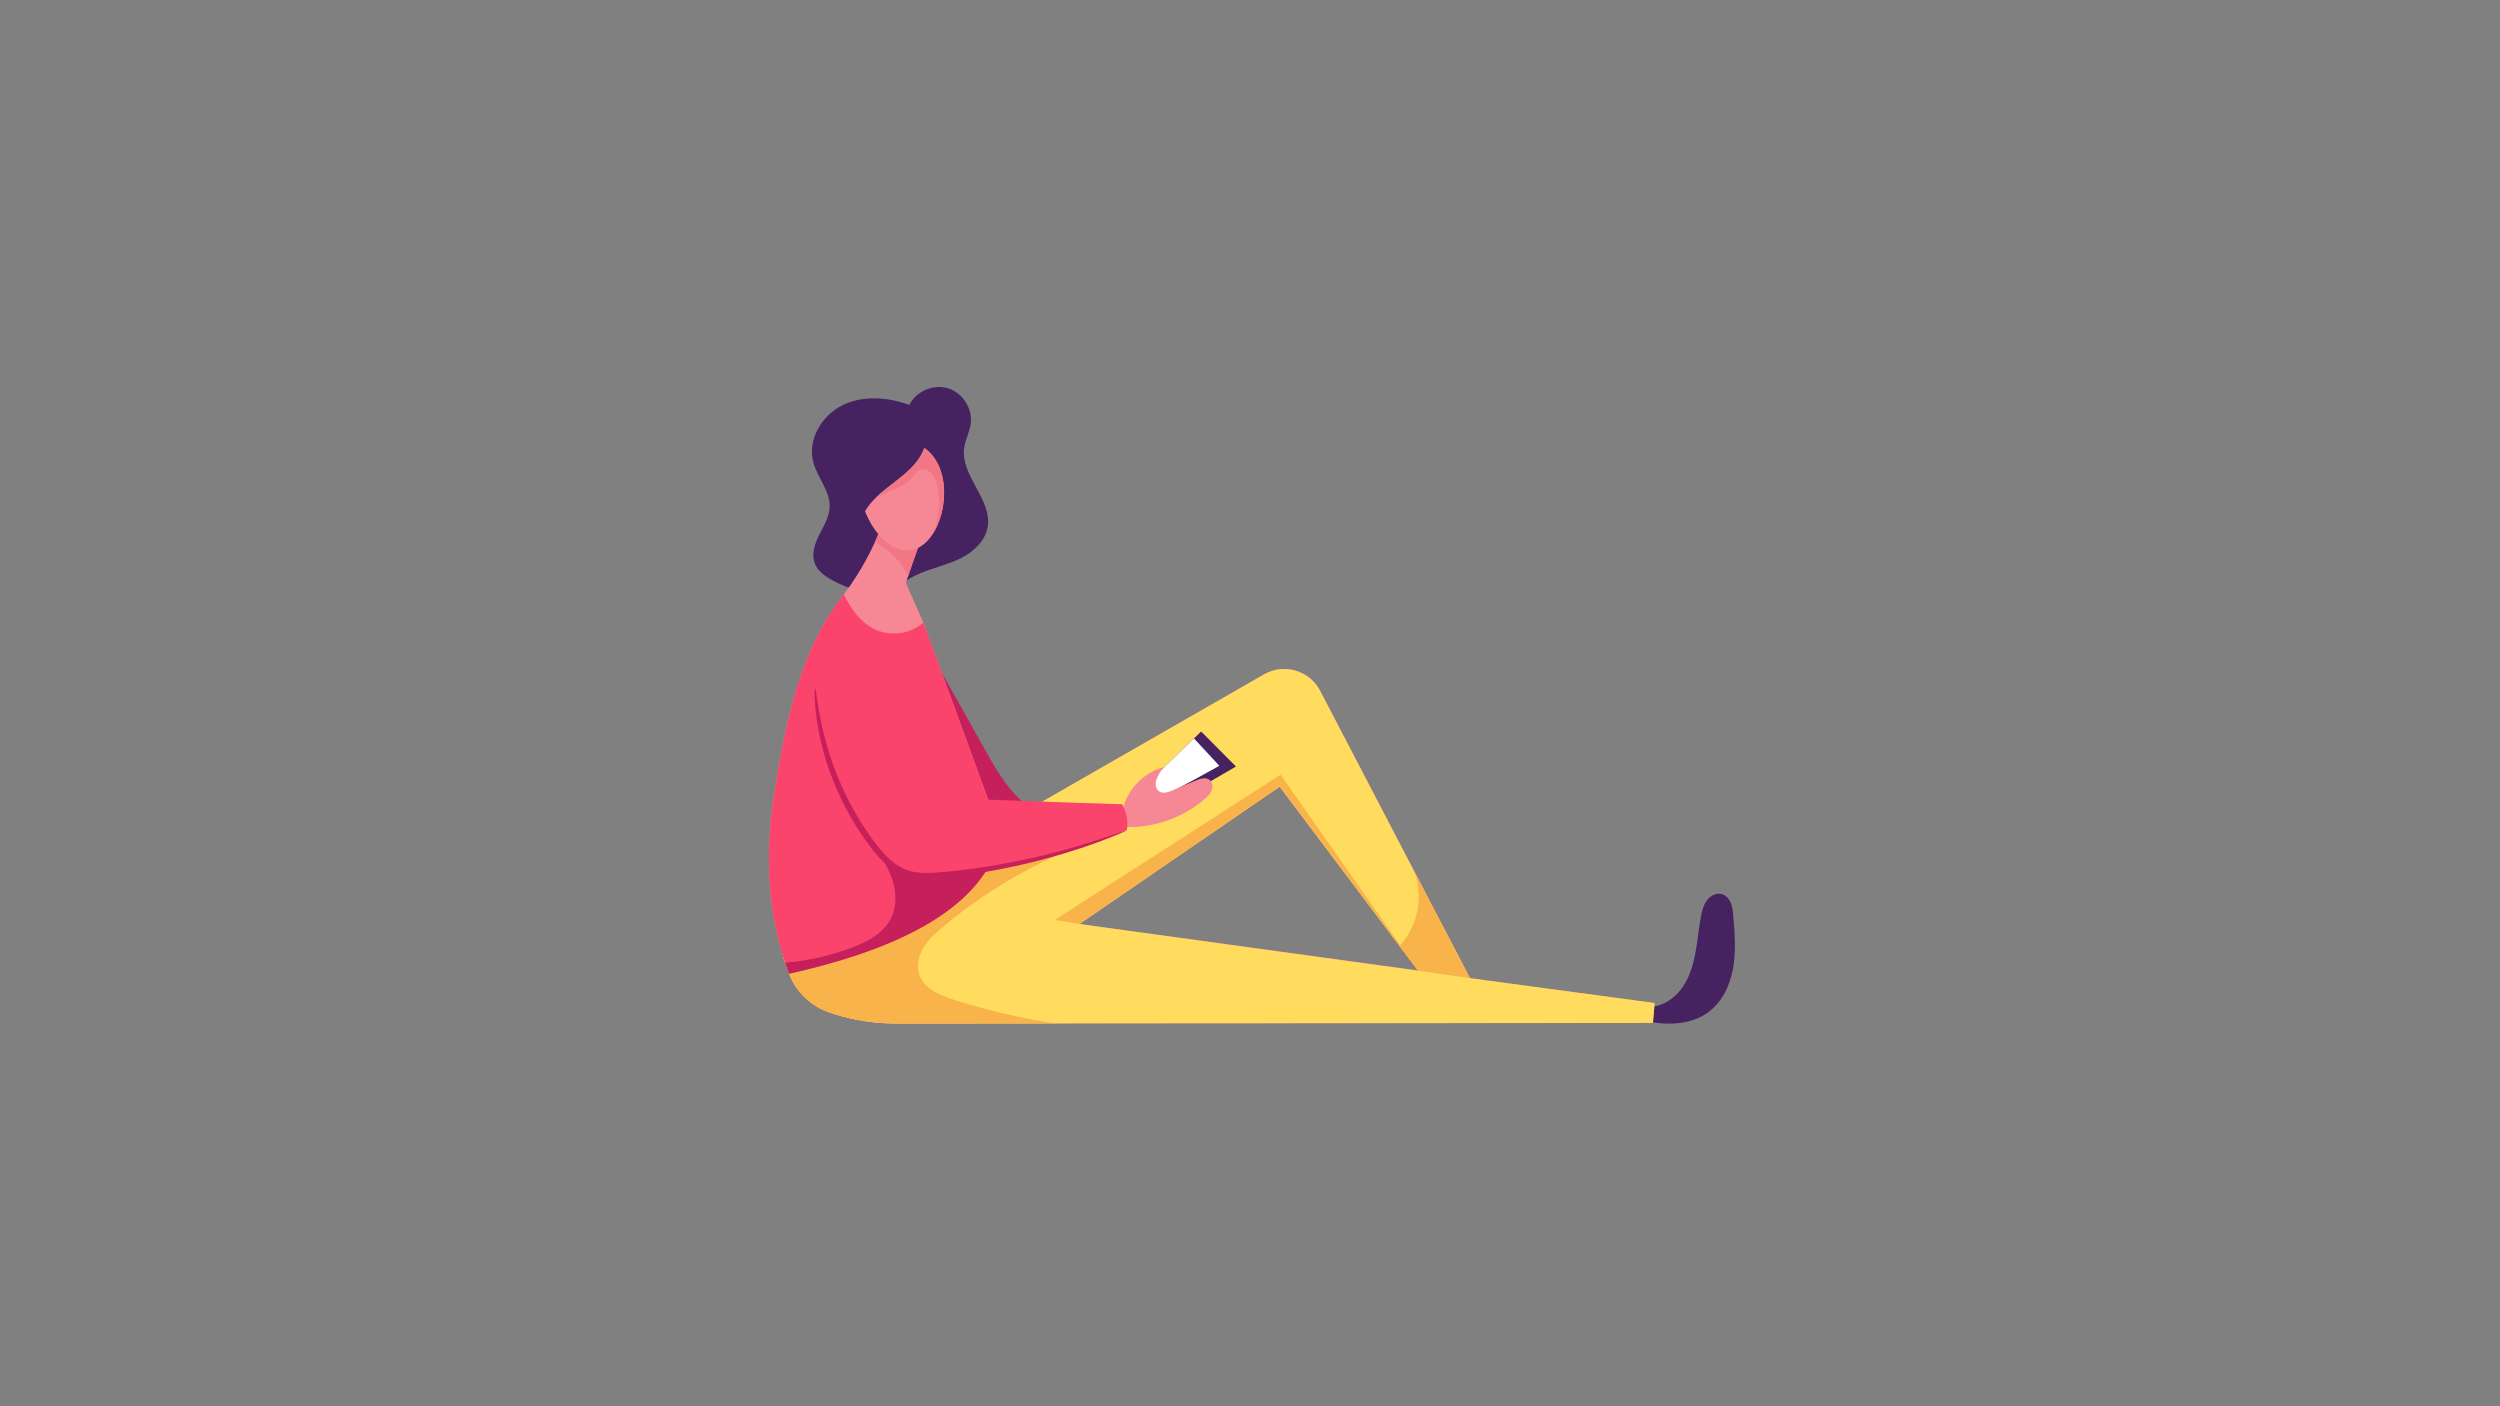 <?xml version="1.0" encoding="utf-8"?>
<!-- Generator: Adobe Illustrator 24.2.1, SVG Export Plug-In . SVG Version: 6.00 Build 0)  -->
<svg version="1.1" xmlns="http://www.w3.org/2000/svg" xmlns:xlink="http://www.w3.org/1999/xlink" x="0px" y="0px"
	 viewBox="0 0 1920 1080" style="enable-background:new 0 0 1920 1080;" xml:space="preserve">
<rect x="0" y="0" width="1920" height="1080" fill="#808080" stroke="none"/>
<style type="text/css">
	.st0{fill:#462261;}
	.st1{fill:#C5205C;}
	.st2{fill:#F68895;}
	.st3{fill:#FFDC5E;}
	.st4{fill:#F8B34A;}
	.st5{fill:#FB446C;}
	.st6{fill:#F17785;}
	.st7{fill:#FFFFFF;}
	.st8{display:none;}
	.st9{display:inline;fill:#F55A37;}
	.st10{display:inline;fill:#FFFFFF;}
	.st11{display:inline;}
</style>
<g id="GIRL">
	<path class="st0" d="M682.75,461.35c4.03-10.2,13.92-16.92,24.06-21.12c10.13-4.2,21.01-6.53,30.84-11.4
		c9.83-4.87,18.9-13.11,20.82-23.9c3.76-21.23-20.9-39.44-18.01-60.81c0.86-6.38,4.17-12.22,5.05-18.59
		c1.61-11.63-6.18-23.86-17.4-27.32c-11.22-3.46-24.54,2.27-29.75,12.79c-16.48-6.11-36.1-7.52-51.78,0.42
		c-15.68,7.94-26.49,26.51-22,43.51c3.14,11.89,13,22.03,12.61,34.33c-0.24,7.57-4.39,14.37-7.82,21.13
		c-3.43,6.76-6.28,14.62-3.79,21.78c2.74,7.9,10.96,12.28,18.49,15.92C657.03,454.36,669.76,455.07,682.75,461.35z"/>
	<path class="st1" d="M711.89,496.29c14.8,26.39,29.61,52.79,44.41,79.18c6.83,12.18,13.76,24.49,23.25,34.73
		c9.5,10.24,21.96,18.38,35.83,19.97c-12.69,5.91-26.22,11.4-40,13.87c-6.47,1.16-13.66,1.79-19.13-1.86
		c-5.57-3.71-7.71-10.74-9.47-17.2C735.24,582.46,723.43,538.83,711.89,496.29z"/>
	<path class="st0" d="M1268.36,773.2c9.57-0.8,18.14-6.91,23.67-14.77c5.53-7.85,8.35-17.3,10.09-26.75
		c1.74-9.44,2.49-19.05,4.35-28.48c0.84-4.25,1.96-8.59,4.63-12c2.66-3.41,7.23-5.68,11.38-4.46c3.21,0.94,5.6,3.77,6.85,6.87
		c1.25,3.1,1.54,6.5,1.82,9.83c1.12,13.51,2.23,27.21-0.2,40.55c-2.43,13.34-8.87,26.5-20.05,34.17c-8.84,6.06-19.9,8.21-30.62,7.96
		s-21.25-2.71-31.68-5.16C1254.99,778.51,1261.54,773.77,1268.36,773.2z"/>
	<path class="st2" d="M1128.91,751.24l-115.27-221.09c-8.34-15.5-27.89-20.98-43.07-12.1L769.87,633.18l-3.19,2.18l-7.51-20.54
		l-50.02-136.76l-13.34-30.14c0.03-0.43,0.64-2.4,1.61-5.33c3.23-9.78,10.5-30.18,14.04-39.32c-9.33-5.44-20.8-7.42-31.61-7.43
		c-1.78,5.59-3.84,11.1-6.14,16.51c-0.51,1.2-1.04,2.39-1.59,3.58c-0.05,0.11-0.1,0.23-0.16,0.34
		c-6.42,14.25-14.6,27.79-23.96,40.32c-0.64,0.87-1.31,1.75-1.97,2.62c-32.94,42.85-43.68,100.2-51.84,153.63
		c-6.22,40.7-4.87,83.31,7.43,122.35c1.34,4.25,2.8,8.45,4.41,12.61c0.03,0.08,0.06,0.15,0.09,0.23
		c5.42,14.01,16.89,24.81,31.09,29.65c13.79,4.69,28.15,7.45,42.67,8.19c2.71,0.13,5.42,0.21,8.12,0.2l581.46-0.41l1.33-15.32
		L1128.91,751.24z M828.9,709.65l153.88-105.5l109.17,141.51L828.9,709.65z"/>
	<path class="st3" d="M1128.91,751.24l-42.62-81.74l-72.65-139.34c-8.34-15.5-27.88-20.98-43.07-12.09L769.87,633.18l-2.65,1.82
		l-0.54,0.36l-0.18-0.47l-7.33-20.08c-2.9,6.29-6.12,12.45-9.62,18.42c-13.53,23.12-31.4,43.7-52.53,60.17
		c-27.67,21.57-60.82,35.97-95.41,41.77c1.33,4.24,2.8,8.45,4.41,12.6c0.02,0.08,0.06,0.16,0.08,0.23
		c5.41,14.01,16.89,24.81,31.09,29.64c13.78,4.7,28.15,7.45,42.67,8.19c2.7,0.14,5.41,0.21,8.12,0.21l122.36-0.09l459.09-0.32
		l1.32-15.32L1128.91,751.24z M828.9,709.65l153.88-105.5l92.07,122.41l14.26,18.96L828.9,709.65z"/>
	<path class="st4" d="M732.1,767.64c25.55,8.2,51.74,14.33,78.26,18.34L688,786.06c-2.71,0-5.42-0.07-8.12-0.21
		c-14.52-0.74-28.89-3.49-42.67-8.19c-14.21-4.83-25.68-15.64-31.09-29.64c-0.02-0.08-0.06-0.16-0.08-0.23
		c-1.61-4.15-3.08-8.36-4.41-12.6c34.59-5.8,67.74-20.21,95.41-41.77c21.13-16.48,39-37.06,52.53-60.17
		c5.61,0.24,11.26,0.84,16.95,1.65c0.24,0.03,0.47,0.06,0.72,0.1c28.82,4.13,58.32,13.16,85.49,6.16
		c-46.87,14.88-90.78,39.01-128.47,70.61c-5.67,4.74-11.29,9.78-15.07,16.13c-3.78,6.35-5.51,14.31-2.93,21.24
		C710.09,759.44,721.65,764.28,732.1,767.64z"/>
	<path class="st5" d="M769.87,633.18c-0.02,0.15-0.04,0.31-0.06,0.46c-0.12,1.04-0.26,2.07-0.41,3.09
		c-9.89,65.34-93.82,95.53-163.37,111.06c-1.08-2.8-2.09-5.62-3.05-8.45c-13.57-40.15-15.23-84.35-8.79-126.51
		c8.16-53.43,18.89-110.78,51.84-153.63c0.65-0.87,1.34-1.74,1.97-2.62c5.53,10.68,12.28,20.82,22.77,26.21
		c9.43,4.87,21.14,5.01,30.69,0.4c2.79-1.34,5.37-3.09,7.69-5.15l57.52,157.32L769.87,633.18z"/>
	<path class="st4" d="M1128.91,751.24l-39.81-5.72l-14.26-18.96c5.82-6.37,10.18-14.09,12.54-22.39
		c3.22-11.29,2.96-23.66-1.09-34.68L1128.91,751.24z"/>
	<path class="st1" d="M769.4,636.74c-9.89,65.34-93.82,95.53-163.37,111.06c-1.08-2.8-2.09-5.62-3.05-8.45
		c17.45-1.49,34.7-5.37,51.08-11.52c11.8-4.42,23.89-10.7,29.8-21.81c5.55-10.42,4.52-23.37,0.07-34.3
		c-4.47-10.94-12-20.3-19.43-29.48c16.63,7.02,35.39,10.83,52.53,5.17c9.32-3.08,17.98-7.96,27.37-10.79
		C752.53,634.17,761.71,633.45,769.4,636.74z"/>
	<polygon class="st0" points="949.22,588.67 896.03,619.66 890.25,612.95 880.86,602.03 916.97,567.12 922.49,561.8 	"/>
	<polygon class="st4" points="828.9,709.65 810.03,706.51 983.49,594.96 1089.1,745.52 982.78,604.15 	"/>
	<path class="st6" d="M711.46,403.26c-3.54,9.14-10.81,29.54-14.04,39.32c-5.28-11.24-14.37-20.72-25.46-26.31
		c0.06-0.11,0.11-0.23,0.16-0.34c0.55-1.2,1.07-2.38,1.59-3.58c2.3-5.42,4.36-10.93,6.14-16.51
		C690.66,395.84,702.13,397.81,711.46,403.26z"/>
	<path class="st2" d="M723.04,394.45c0,0.01,0,0.01,0,0.02c-1.67,6.45-4.3,12.38-7.7,17.16c-0.01,0-0.01,0.01-0.01,0.01
		c-4.37,6.1-9.99,10.26-16.5,11.04c-13.9,1.69-27.65-12.58-34.49-30.02c0.03-0.07,0.08-0.14,0.12-0.21c1.7-2.88,3.74-5.5,5.99-7.95
		c3.89-4.22,8.43-7.91,12.99-11.44c7.19-5.56,14.66-10.99,20.3-18.13c2.57-3.26,4.73-6.98,6.15-10.89
		c7.39,5.15,12.86,13.86,14.61,26.15C725.63,378.21,725.03,386.68,723.04,394.45z"/>
	<path class="st7" d="M936.45,588.13c0,0-36.11,20.15-46.2,24.82l-9.4-10.92l36.12-34.91L936.45,588.13z"/>
	<path class="st2" d="M862.43,621.14c3.68-15.41,16.47-28.27,31.85-32.05c-2.73,2.26-4.65,6.09-6.04,9.36
		c-1.38,3.27-0.78,7.67,2.28,9.48c2.98,1.77,6.77,0.44,9.96-0.92c5.85-2.48,11.7-4.97,17.55-7.45c3.67-1.56,8.32-2.97,11.27-0.31
		c2.08,1.87,2.32,5.18,1.28,7.78c-1.05,2.6-3.13,4.62-5.23,6.46c-17.55,15.32-41.37,23.23-64.6,21.47
		C860.89,631.26,861.57,624.75,862.43,621.14z"/>
	<path class="st5" d="M678.12,515.39c18.84,30.78,34.37,63.58,46.24,97.65c45.96,1.26,91.59,3.36,137.55,4.63
		c3.35,6.61,4.51,12.33,3.6,19.68c-50.08,20.43-103.55,32.67-157.55,35.02c-10.79,0.47-21.14-4.19-28.15-12.41
		c-31.04-36.39-50.09-83.69-53.74-131.28C640.23,517.68,660.19,514.7,678.12,515.39z"/>
	<g>
		<path class="st1" d="M865.35,637.67c0.04,0.1-1.02,0.63-3.09,1.54c-2.07,0.91-5.12,2.24-9.11,3.8c-3.98,1.6-8.89,3.43-14.63,5.49
			c-5.75,2.01-12.32,4.24-19.67,6.47c-7.33,2.28-15.44,4.5-24.19,6.73c-8.75,2.21-18.18,4.28-28.16,6.19
			c-9.97,1.91-20.51,3.6-31.48,4.95c-2.74,0.38-5.52,0.64-8.31,0.96c-2.79,0.32-5.61,0.61-8.5,0.82
			c-5.75,0.42-11.77,0.51-17.83-0.67c-3.02-0.6-5.99-1.56-8.77-2.85c-2.78-1.28-5.37-2.88-7.76-4.66
			c-4.79-3.57-8.79-7.81-12.36-12.14c-7-8.76-12.92-17.69-18.04-26.56c-5.11-8.86-9.32-17.64-12.73-26.07
			c-3.41-8.43-6.13-16.45-8.18-23.9c-2.02-7.45-3.54-14.27-4.52-20.32c-0.25-1.51-0.49-2.97-0.72-4.37
			c-0.2-1.41-0.35-2.77-0.52-4.07c-0.16-1.3-0.31-2.54-0.45-3.73c-0.14-1.19-0.2-2.32-0.29-3.4c-0.16-2.15-0.31-4.05-0.38-5.71
			c-0.04-1.66-0.05-3.06-0.05-4.19c0.02-2.27,0.12-3.46,0.33-3.47c0.21-0.01,0.5,1.16,0.86,3.38c0.18,1.11,0.38,2.49,0.6,4.12
			c0.26,1.63,0.56,3.5,0.89,5.6c0.17,1.05,0.31,2.17,0.53,3.33c0.22,1.16,0.44,2.38,0.68,3.65c0.23,1.27,0.48,2.6,0.73,3.98
			c0.3,1.37,0.6,2.8,0.92,4.27c1.23,5.91,2.97,12.56,5.15,19.83c2.2,7.26,5.04,15.08,8.5,23.29c3.46,8.21,7.66,16.77,12.72,25.42
			c5.03,8.63,10.91,17.44,17.64,25.91c3.41,4.16,7.16,8.14,11.49,11.4c4.32,3.27,9.24,5.69,14.64,6.79
			c5.42,1.11,11.05,1.11,16.63,0.76c2.79-0.17,5.59-0.43,8.36-0.71c2.77-0.29,5.53-0.51,8.25-0.85c10.9-1.2,21.38-2.71,31.32-4.43
			c9.93-1.73,19.34-3.59,28.09-5.6c8.74-2.02,16.86-4.03,24.21-6.1c7.37-2.01,13.97-4.03,19.77-5.84
			c5.78-1.85,10.75-3.47,14.79-4.88c4.01-1.38,7.14-2.45,9.32-3.2C864.17,637.9,865.31,637.57,865.35,637.67z"/>
	</g>
	<path class="st6" d="M723.04,394.45c0,0.01,0,0.01,0,0.02c-1.67,6.45-4.3,12.38-7.7,17.16c6.29-12.33,7.9-27.11,3.93-40.41
		c-0.9-2.99-2.12-6.01-4.36-8.2c-2.24-2.19-5.7-3.36-8.59-2.16c-2.79,1.17-4.32,4.1-6.26,6.43c-7.35,8.85-21.37,9.46-29.61,17.21
		c3.89-4.22,8.43-7.91,12.99-11.44c7.19-5.56,14.66-10.99,20.3-18.13c2.57-3.26,4.73-6.98,6.15-10.89
		c7.39,5.15,12.86,13.86,14.61,26.15C725.63,378.21,725.03,386.68,723.04,394.45z"/>
</g>
<g id="BUBLLE" class="st8">
	<path class="st9" d="M933.11,524.7l0.82,36.18l22.2-31.08c19.23-0.44,38.94,0.76,56.83-6.32c17.89-7.08,33.83-20.45,41.1-38.27
		c7.27-17.81,4.53-40.07-9.03-53.72c-9.16-9.22-22-13.78-34.7-16.55c-22.06-4.82-45.73-4.95-66.61,3.64
		c-20.88,8.59-38.47,26.88-42.53,49.09C897.15,489.88,911.96,516.81,933.11,524.7z"/>
</g>
<g id="HEART" class="st8">
	<path class="st10" d="M977.99,494.09c2.98-5.66,8.49-9.48,13.9-12.89c5.41-3.41,11.09-6.8,14.78-12.02
		c3.69-5.22,4.8-12.9,0.73-17.83c-3.54-4.28-10.17-5.19-15.23-2.9c-5.06,2.29-8.74,7.2-10.34,12.52
		c-0.94-5.93-5.75-10.37-11.23-12.83c-5.48-2.46-12.35-1.69-16.96,2.16c-4.61,3.85-6.57,10.69-4.4,16.3
		c2.43,6.28,8.91,9.84,14.78,13.15C969.89,483.06,976.69,487.48,977.99,494.09z"/>
</g>
<g id="HASHTAG" class="st8">
	<path class="st10" d="M993.37,465.99c10.28-0.65,17.47-2.13,17.47-3.87c0-1.7-6.87-3.16-16.78-3.84
		c0.71-10.56,0.15-18.13-1.6-18.36c-1.79-0.23-4.29,7.26-6.28,18c-1.48-0.03-2.98-0.06-4.52-0.06c-1.31,0-2.58,0.02-3.85,0.04
		c0.67-10.37,0.11-17.76-1.62-17.98c-1.8-0.23-4.33,7.4-6.33,18.3c-10.24,0.65-17.39,2.13-17.39,3.86c0,1.66,6.58,3.1,16.15,3.8
		c-0.11,0.81-0.23,1.63-0.33,2.46c-0.15,1.16-0.28,2.3-0.4,3.42c-10.28,0.65-17.47,2.13-17.47,3.87c0,1.69,6.87,3.16,16.78,3.84
		c-0.71,10.56-0.15,18.13,1.6,18.36c1.79,0.23,4.29-7.26,6.28-18c1.48,0.03,2.98,0.06,4.52,0.06c1.31,0,2.58-0.02,3.85-0.04
		c-0.67,10.37-0.11,17.76,1.62,17.98c1.8,0.23,4.33-7.4,6.33-18.3c10.24-0.65,17.39-2.13,17.39-3.86c0-1.66-6.58-3.09-16.15-3.8
		c0.11-0.81,0.23-1.63,0.33-2.46C993.12,468.26,993.25,467.12,993.37,465.99z M979.6,471.42c-1.08,0-2.13,0.01-3.18,0.02
		c0.09-0.67,0.19-1.34,0.27-2.02c0.14-1.06,0.26-2.1,0.37-3.13c1.5,0.04,3.02,0.06,4.59,0.06c1.08,0,2.13-0.01,3.18-0.02
		c-0.09,0.67-0.19,1.34-0.27,2.02c-0.14,1.06-0.26,2.1-0.37,3.13C982.69,471.44,981.17,471.42,979.6,471.42z"/>
</g>
<g id="LAUGH" class="st8">
	<g class="st11">
		<path class="st7" d="M827.64,170.4c-18.5,0-33.51,14.98-33.51,33.48c0,18.5,15,33.48,33.51,33.48c18.48,0,33.48-14.98,33.48-33.48
			C861.12,185.38,846.12,170.4,827.64,170.4z M809.49,203.88c-0.42-0.48,0.37-2.08,2.39-3.96c1.51-1.45,3.77-3,6.5-4.27
			c-3.68-4.03-7.01-6.55-6.5-7.56c0.28-0.57,1.97-0.46,4.38,0.63c2.39,1.07,5.47,3.22,8.08,6.39l2.23,2.67l-3.35,1.18l-0.53,0.18
			C815.64,201.54,810.43,204.89,809.49,203.88z M827.64,223.59c-8.63,0-15.61-6.99-15.61-15.59h31.21
			C843.23,216.61,836.25,223.59,827.64,223.59z M846.34,203.88c-0.94,1.01-6.13-2.34-13.18-4.73l-0.55-0.18l-3.35-1.18l2.23-2.67
			c2.63-3.18,5.69-5.32,8.1-6.39c2.41-1.1,4.1-1.2,4.38-0.63c0.48,1.01-2.85,3.53-6.53,7.56c2.74,1.27,4.99,2.83,6.5,4.27
			C845.97,201.8,846.78,203.4,846.34,203.88z"/>
		<path class="st7" d="M837.28,217.88c-2.65,2.12-6,3.37-9.64,3.37c-3.66,0-7.01-1.25-9.66-3.37c2.32-2.72,5.78-4.42,9.66-4.42
			C831.49,213.45,834.95,215.16,837.28,217.88z"/>
	</g>
</g>
<g id="LIKE" class="st8">
	<g class="st11">
		<path class="st7" d="M964.08,491.82c-1.27,1.1-2.85,1.76-4.45,1.85c-1.26,0.07-2.56-0.16-3.72-0.7
			c-1.25-9.21-1.23-18.64,0.02-27.83c2.62-1.01,5.7-0.55,7.98,1.31C962.48,475.02,962.44,483.26,964.08,491.82z"/>
		<path class="st7" d="M967.54,466.01c4.14-0.76,7.44-4.72,7.45-8.93c0-1.79-0.52-3.53-0.91-5.28c-0.38-1.75-0.62-3.6-0.06-5.3
			c0.56-1.7,2.12-3.18,3.91-3.13c1.32,0.04,2.51,0.9,3.25,2c0.74,1.09,1.09,2.4,1.37,3.69c0.94,4.45,1.05,9.08,0.33,13.57
			c4.41-1.83,9.22-2.81,14-2.79c2.72,0.01,5.68,0.43,7.58,2.38c1.67,1.71,2.15,4.47,1.17,6.65c-0.99,2.18-3.38,3.63-5.77,3.51
			c1.24,1.98,1.65,4.92,0.92,7.14c-0.72,2.23-2.47,4.1-4.63,4.97c1.83,3.19-0.07,7.84-3.49,9.2c-1.93,0.76-4.08,0.56-6.14,0.34
			c-6.31-0.67-12.61-1.33-18.92-2C965.64,483.23,965.76,474.84,967.54,466.01z"/>
	</g>
</g>
</svg>
